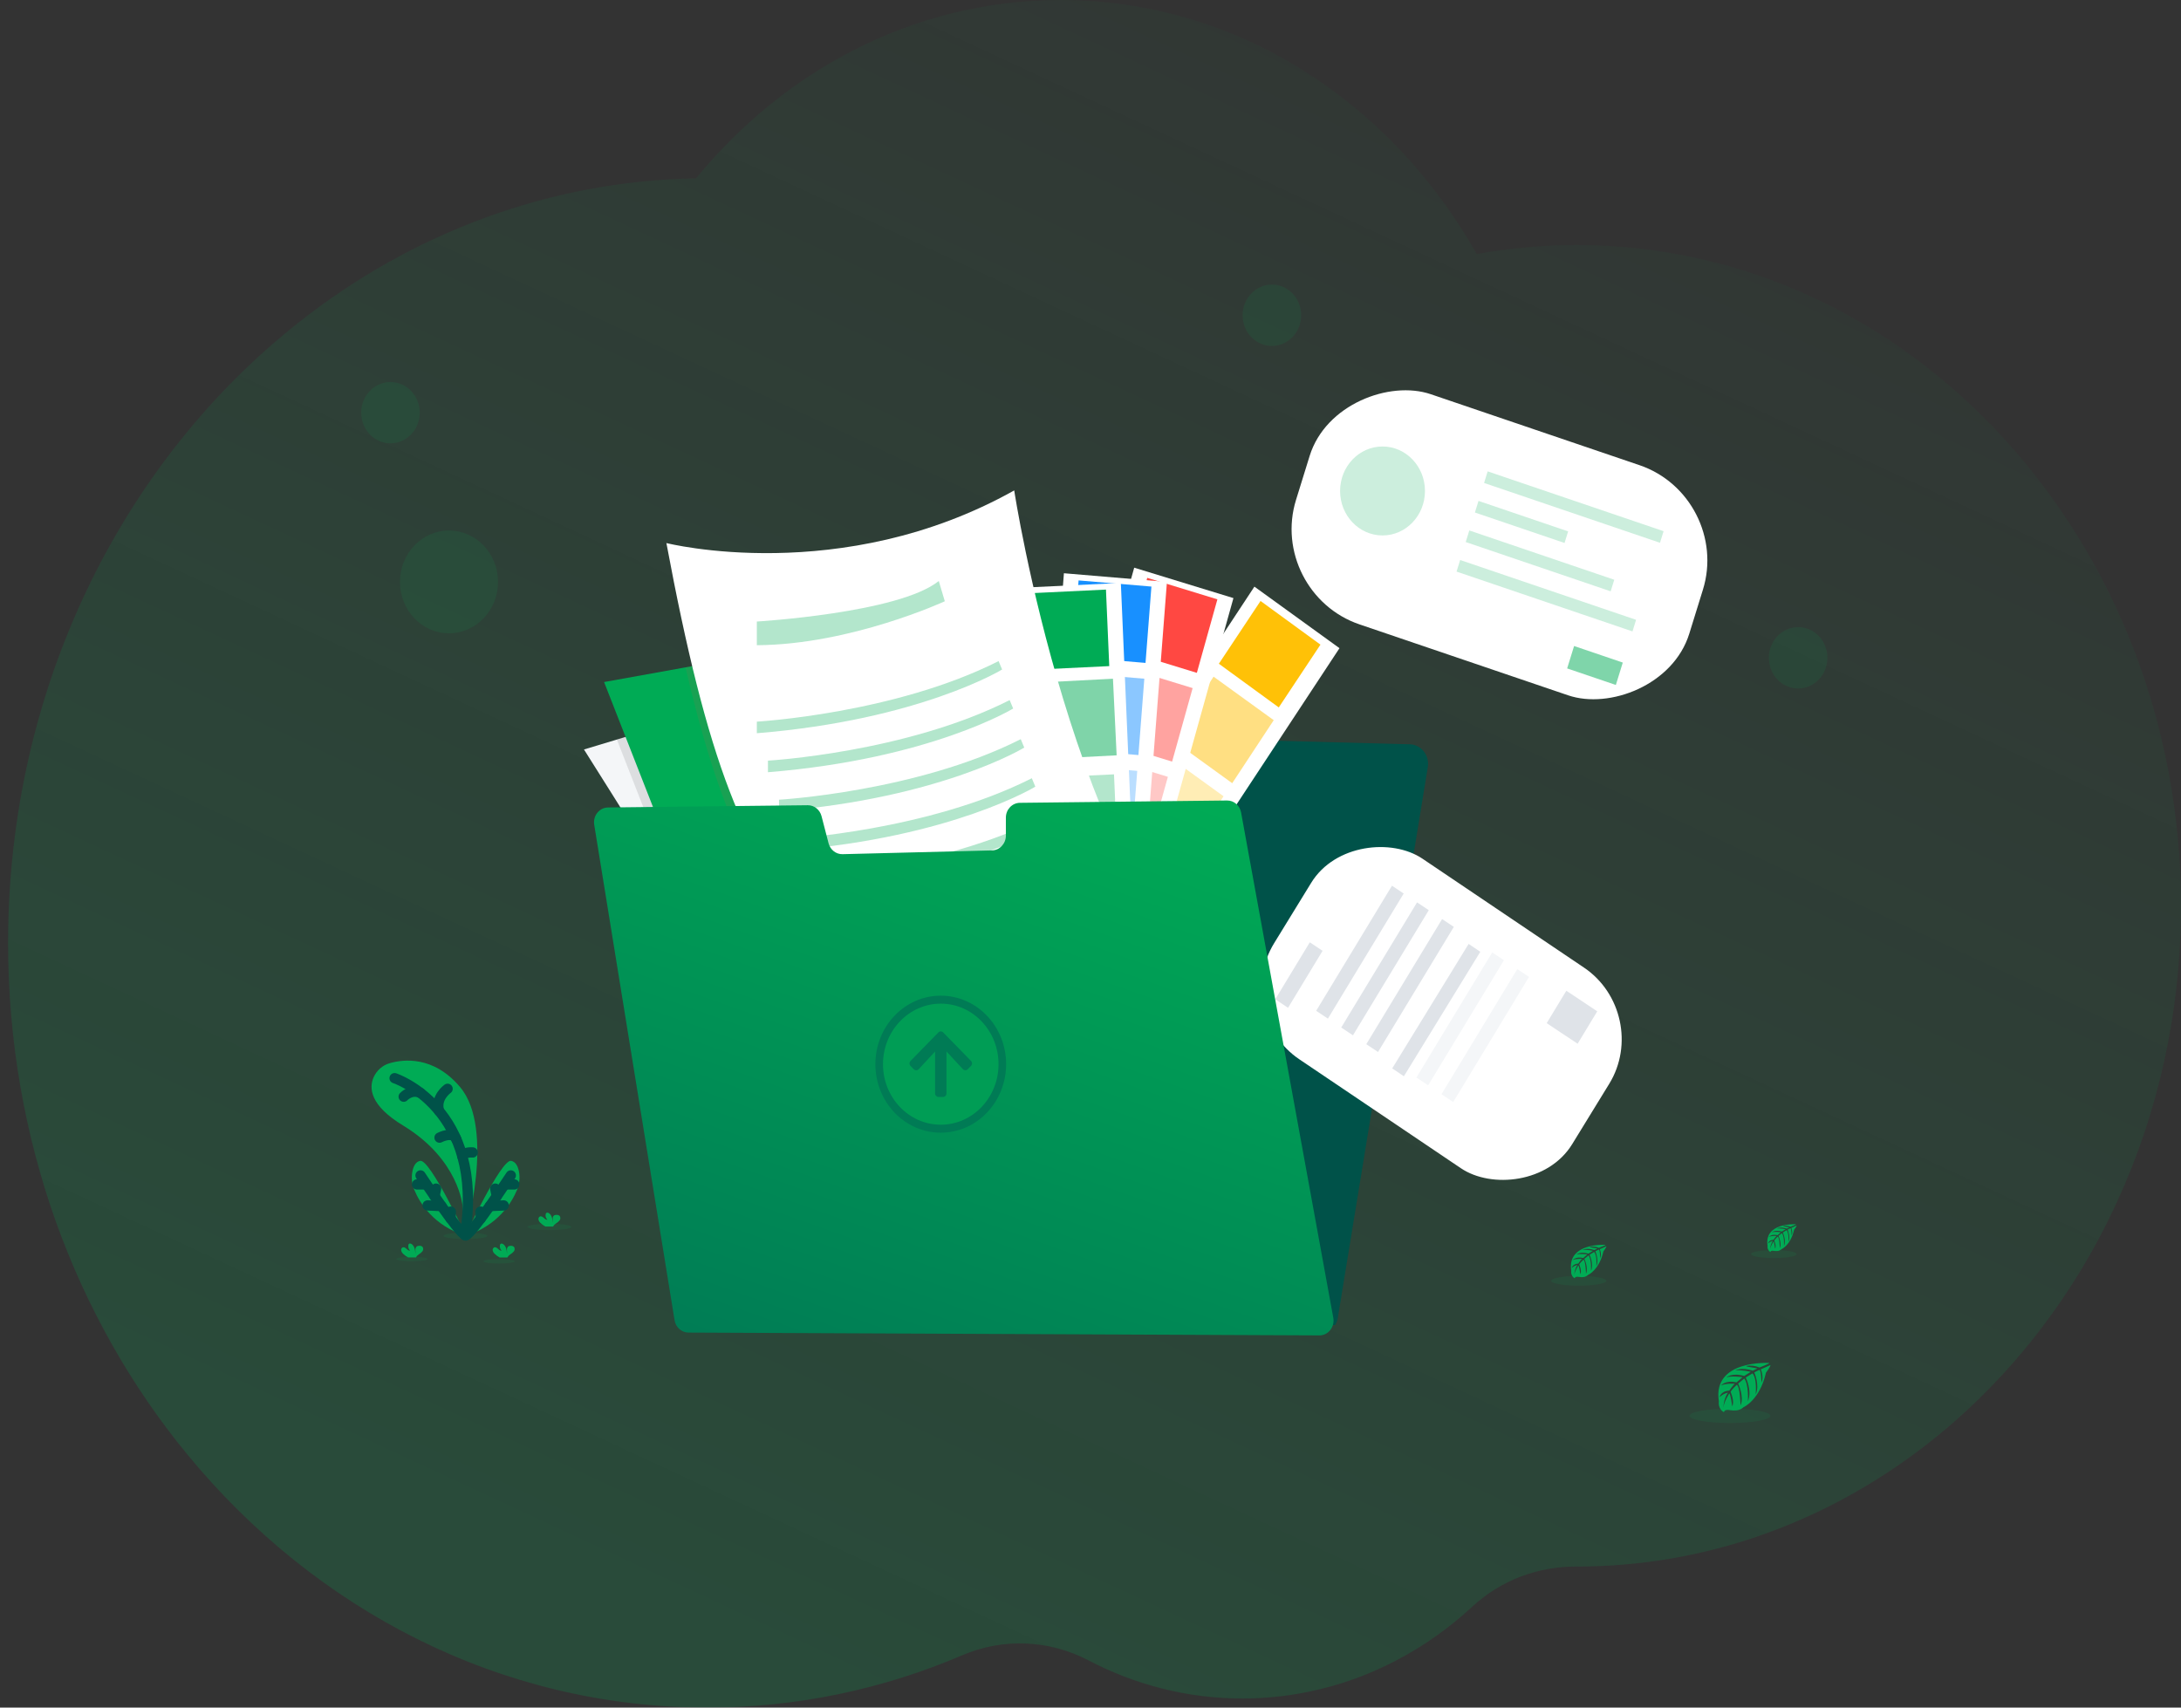 <svg width="106" height="83" viewBox="0 0 106 83" fill="none" xmlns="http://www.w3.org/2000/svg">
<rect x="0" y="0" width="106" height="83" fill="#333333" stroke="none"/>
<g opacity="0.2">
<path fill-rule="evenodd" clip-rule="evenodd" d="M0.393 45.83C0.393 55.388 3.681 64.098 9.092 70.681C15.299 78.235 24.301 82.984 34.335 83C38.72 83.007 42.913 82.104 46.765 80.456C48.756 79.603 50.985 79.701 52.914 80.711C55.176 81.894 57.71 82.558 60.385 82.558C61.49 82.558 62.572 82.444 63.619 82.227C66.607 81.612 69.326 80.155 71.559 78.091C72.963 76.794 74.76 76.141 76.597 76.144H76.628C82.698 76.144 88.337 74.131 93.018 70.681C97.203 67.6 100.62 63.373 102.897 58.409C104.883 54.084 106 49.198 106 44.026C106 26.29 92.849 11.909 76.628 11.909C74.975 11.909 73.355 12.062 71.774 12.347C67.589 4.939 60.095 0 51.546 0C47.937 0 44.515 0.88 41.452 2.458C38.539 3.954 35.949 6.079 33.83 8.669C26.636 8.794 19.985 11.364 14.54 15.653C5.97 22.4 0.393 33.403 0.393 45.83Z" fill="url(#paint0_linear_420_16442)"/>
</g>
<path opacity="0.05" d="M64.859 47.539C64.364 48.155 63.83 48.145 63.512 48.058L63.524 47.739C63.524 47.739 64.839 47.108 64.806 47.241C64.793 47.29 64.818 47.41 64.859 47.539Z" fill="#FF4842"/>
<path opacity="0.05" d="M68.464 48.236C67.624 48.745 67.131 48.149 67.017 47.98C67.087 47.786 67.193 47.472 67.171 47.382C67.14 47.249 68.453 47.879 68.453 47.879L68.464 48.236Z" fill="#FF4842"/>
<path opacity="0.05" d="M67.564 43.161C67.564 43.161 68.364 42.678 68.538 42.895C68.712 43.113 67.564 43.161 67.564 43.161Z" fill="#FF4842"/>
<path opacity="0.05" d="M68.046 43.426C68.046 43.426 67.915 43.495 68.205 43.583C68.495 43.672 68.046 43.426 68.046 43.426Z" fill="#FF4842"/>
<path opacity="0.05" d="M63.214 42.099C63.187 42.108 63.879 42.589 64.504 42.19C64.501 42.19 63.37 42.05 63.214 42.099Z" fill="#FF4842"/>
<path opacity="0.05" d="M64.47 43.02C64.47 43.02 64.281 43.41 63.893 43.468C63.505 43.526 64.47 43.02 64.47 43.02Z" fill="#FF4842"/>
<path opacity="0.05" d="M67.01 43.866C67.01 43.866 67.92 45.383 67.746 45.74C67.572 46.098 67.01 43.866 67.01 43.866Z" fill="#FF4842"/>
<path opacity="0.05" d="M65.214 49.896C65.214 49.981 65.214 50.06 65.206 50.126C65.183 50.432 64.462 50.316 64.462 50.316C63.804 50.412 63.568 50.081 63.489 49.765C63.465 49.662 63.453 49.557 63.453 49.451C63.453 49.388 63.457 49.324 63.465 49.262V49.199C63.607 49.154 63.761 49.187 63.874 49.287C64.167 49.535 64.555 49.344 64.555 49.344C64.555 49.344 64.84 49.369 64.95 49.469C65.011 49.524 65.113 49.39 65.191 49.262C65.196 49.344 65.203 49.494 65.207 49.654C65.213 49.736 65.214 49.819 65.214 49.896Z" fill="#FF4842"/>
<path opacity="0.05" d="M64.059 49.878C64.059 49.878 63.862 50.081 63.489 49.768C63.465 49.665 63.453 49.559 63.453 49.453C63.643 49.605 63.996 49.878 64.059 49.878Z" fill="#FF4842"/>
<path opacity="0.05" d="M65.214 49.896C65.181 49.922 65.14 49.933 65.1 49.926C65.059 49.92 65.023 49.896 65 49.86C65.077 49.799 65.147 49.73 65.21 49.653C65.213 49.736 65.214 49.819 65.214 49.896Z" fill="#FF4842"/>
<path opacity="0.05" d="M66.758 50.038C66.758 50.123 66.758 50.203 66.765 50.267C66.789 50.575 67.509 50.458 67.509 50.458C68.167 50.555 68.404 50.224 68.482 49.907C68.521 49.742 68.529 49.572 68.506 49.404V49.341C68.364 49.297 68.211 49.33 68.097 49.429C67.804 49.678 67.416 49.486 67.416 49.486C67.416 49.486 67.132 49.512 67.022 49.611C66.96 49.667 66.858 49.533 66.781 49.404C66.776 49.487 66.769 49.637 66.764 49.797C66.759 49.877 66.757 49.96 66.758 50.038Z" fill="#FF4842"/>
<path opacity="0.05" d="M67.913 50.019C67.913 50.019 68.11 50.221 68.482 49.908C68.507 49.806 68.519 49.7 68.519 49.595C68.328 49.746 67.976 50.019 67.913 50.019Z" fill="#FF4842"/>
<path opacity="0.05" d="M66.758 50.038C66.79 50.064 66.832 50.075 66.872 50.068C66.912 50.062 66.948 50.038 66.971 50.002C66.894 49.941 66.824 49.872 66.761 49.795C66.759 49.877 66.757 49.96 66.758 50.038Z" fill="#FF4842"/>
<g opacity="0.05">
<path d="M70.713 24.501C70.727 24.469 70.74 24.438 70.752 24.406C70.765 24.375 70.769 24.358 70.777 24.333C70.752 24.388 70.731 24.444 70.713 24.501Z" fill="#FF4842"/>
</g>
<path fill-rule="evenodd" clip-rule="evenodd" d="M35.065 64.431C34.906 64.23 34.833 63.969 34.863 63.709L37.767 38.814L38.008 36.746C38.063 36.27 38.447 35.912 38.905 35.908L47.409 35.849C47.654 35.847 47.888 35.742 48.058 35.558C48.228 35.374 48.32 35.126 48.313 34.869L48.31 34.775C48.301 34.516 48.394 34.265 48.565 34.08C48.736 33.894 48.973 33.788 49.219 33.788H58.156C58.658 33.788 59.065 34.214 59.066 34.74C59.066 34.783 59.063 34.825 59.058 34.868C59.024 35.136 59.1 35.407 59.268 35.613C59.435 35.819 59.678 35.941 59.937 35.947L68.52 36.177C68.784 36.184 69.032 36.31 69.2 36.524C69.367 36.738 69.438 37.018 69.393 37.291L65.102 63.553L65.021 64.049C65.001 64.176 64.957 64.297 64.89 64.405L35.065 64.431Z" fill="#005249"/>
<rect width="5.105" height="17.614" transform="matrix(0.81 0.586 -0.55 0.835 60.966 28.514)" fill="white"/>
<rect width="3.604" height="3.663" transform="matrix(0.808 0.589 -0.553 0.833 61.264 29.211)" fill="#FFC107"/>
<rect opacity="0.5" width="3.609" height="3.669" transform="matrix(0.81 0.586 -0.55 0.835 58.982 32.89)" fill="#FFC107"/>
<rect opacity="0.3" width="3.609" height="3.669" transform="matrix(0.81 0.586 -0.55 0.835 56.543 36.588)" fill="#FFC107"/>
<rect width="5.045" height="17.744" transform="matrix(0.956 0.293 -0.269 0.963 55.124 27.593)" fill="white"/>
<rect width="3.566" height="3.71" transform="matrix(0.956 0.293 -0.269 0.963 55.758 28.087)" fill="#FF4842"/>
<rect opacity="0.5" width="3.566" height="3.71" transform="matrix(0.956 0.293 -0.269 0.963 54.555 32.401)" fill="#FF4842"/>
<rect opacity="0.3" width="3.566" height="3.71" transform="matrix(0.956 0.293 -0.269 0.963 53.352 36.714)" fill="#FF4842"/>
<rect width="5.027" height="17.802" transform="matrix(0.996 0.084 -0.077 0.997 51.708 27.863)" fill="white"/>
<rect width="3.554" height="3.722" transform="matrix(0.996 0.084 -0.077 0.997 52.421 28.212)" fill="#1890FF"/>
<rect opacity="0.5" width="3.554" height="3.722" transform="matrix(0.996 0.084 -0.077 0.997 52.076 32.691)" fill="#1890FF"/>
<rect opacity="0.3" width="3.554" height="3.722" transform="matrix(0.996 0.084 -0.077 0.997 51.732 37.171)" fill="#1890FF"/>
<rect width="5.026" height="17.805" transform="matrix(0.999 -0.048 0.043 0.999 49.454 28.576)" fill="white"/>
<rect width="3.553" height="3.723" transform="matrix(0.999 -0.048 0.043 0.999 50.202 28.828)" fill="#00AB55"/>
<rect opacity="0.5" width="3.558" height="3.727" transform="matrix(0.999 -0.052 0.048 0.999 50.537 33.175)" fill="#00AB55"/>
<rect opacity="0.3" width="3.553" height="3.723" transform="matrix(0.999 -0.048 0.043 0.999 50.593 37.808)" fill="#00AB55"/>
<path d="M51.586 52.042L47.121 53.852L40.595 56.496C40.348 56.014 39.985 55.361 39.536 54.583C37.99 51.899 35.433 47.724 33.155 44.055C30.59 39.919 28.382 36.429 28.382 36.429L29.98 35.947L43.037 31.974L51.586 52.042Z" fill="#F4F6F8"/>
<path opacity="0.1" d="M51.586 52.042L47.12 53.852C44.626 54.397 42.081 54.642 39.533 54.583C37.988 51.899 35.43 47.724 33.153 44.055L29.98 35.944L43.037 31.974L51.586 52.042Z" fill="black"/>
<path d="M54.908 50.916C54.908 50.916 47.971 55.216 37.615 54.243L29.359 33.151L33.316 32.438L46.994 29.977L54.756 50.506L54.908 50.916Z" fill="#00AB55"/>
<path opacity="0.1" d="M54.753 50.509C53.119 50.593 51.23 50.585 49.329 50.347C47.271 50.093 45.202 49.571 43.428 48.612C41.944 47.812 40.676 46.942 39.57 45.897C36.694 43.186 34.914 39.308 33.315 32.441L46.993 29.979L54.753 50.509Z" fill="#FF4842"/>
<path d="M59.842 49.329C59.842 49.329 54.729 50.379 49.524 49.733C47.467 49.479 45.397 48.956 43.623 47.998C42.14 47.198 40.873 46.328 39.766 45.283C36.206 41.927 34.326 36.783 32.388 26.396C32.388 26.396 40.888 28.546 49.293 23.837C49.29 23.84 52.123 42.367 59.842 49.329Z" fill="white"/>
<path opacity="0.3" d="M36.784 30.21C36.784 30.21 43.696 29.8 45.626 28.239L45.919 29.225C45.919 29.225 41.352 31.336 36.784 31.361V30.21Z" fill="#00AB55"/>
<path opacity="0.3" d="M36.784 35.076C36.784 35.076 43.477 34.692 48.533 32.133L48.704 32.542C48.704 32.542 44.691 34.997 36.784 35.639L36.784 35.076Z" fill="#00AB55"/>
<path opacity="0.3" d="M37.323 36.972C37.323 36.972 44.016 36.588 49.071 34.029L49.242 34.438C49.242 34.438 45.23 36.892 37.323 37.535L37.323 36.972Z" fill="#00AB55"/>
<path opacity="0.3" d="M37.861 38.871C37.861 38.871 44.554 38.487 49.61 35.928L49.78 36.337C49.78 36.337 45.768 38.792 37.861 39.434L37.861 38.871Z" fill="#00AB55"/>
<path opacity="0.3" d="M38.399 40.77C38.399 40.77 45.092 40.386 50.148 37.827L50.319 38.236C50.319 38.236 46.306 40.691 38.399 41.334L38.399 40.77Z" fill="#00AB55"/>
<path opacity="0.3" d="M38.938 42.67C38.938 42.67 45.63 42.286 50.686 39.727L50.857 40.136C50.857 40.136 46.844 42.59 38.938 43.233V42.67Z" fill="#00AB55"/>
<path d="M85.994 66.249C85.994 66.249 83.213 66.073 83.54 68.115C83.54 68.115 83.475 68.476 83.788 68.64C83.788 68.64 83.792 68.488 84.073 68.54C84.173 68.558 84.274 68.563 84.375 68.555C84.512 68.546 84.641 68.49 84.744 68.395C84.744 68.395 85.526 68.057 85.83 66.718C85.83 66.718 86.055 66.426 86.046 66.351L85.577 66.558C85.577 66.558 85.737 66.913 85.611 67.207C85.611 67.207 85.596 66.571 85.506 66.587C85.487 66.587 85.262 66.709 85.262 66.709C85.262 66.709 85.537 67.33 85.328 67.776C85.328 67.776 85.407 67.015 85.174 66.754L84.845 66.956C84.845 66.956 85.167 67.594 84.949 68.115C84.949 68.115 85.005 67.317 84.775 67.005L84.476 67.25C84.476 67.25 84.779 67.879 84.594 68.311C84.594 68.311 84.57 67.381 84.411 67.31C84.411 67.31 84.148 67.552 84.109 67.655C84.109 67.655 84.317 68.111 84.188 68.353C84.188 68.353 84.109 67.732 84.044 67.732C84.044 67.732 83.781 68.146 83.756 68.421C83.756 68.421 83.767 68.002 83.981 67.69C83.831 67.72 83.692 67.796 83.581 67.907C83.581 67.907 83.622 67.616 84.046 67.592C84.046 67.592 84.261 67.28 84.319 67.261C84.319 67.261 83.898 67.224 83.642 67.343C83.642 67.343 83.867 67.067 84.396 67.193L84.692 66.941C84.692 66.941 84.137 66.861 83.902 66.949C83.902 66.949 84.173 66.707 84.771 66.88L85.093 66.679C85.093 66.679 84.621 66.572 84.339 66.61C84.339 66.61 84.636 66.442 85.188 66.624L85.417 66.516C85.417 66.516 85.071 66.447 84.97 66.433C84.869 66.419 84.863 66.393 84.863 66.393C85.082 66.354 85.307 66.38 85.513 66.469C85.513 66.469 86.002 66.281 85.994 66.249Z" fill="#00AB55"/>
<ellipse opacity="0.1" cx="84.078" cy="68.818" rx="1.968" ry="0.349" fill="#00AB55"/>
<path d="M87.289 59.507C87.289 59.507 85.722 59.408 85.908 60.559C85.888 60.679 85.944 60.798 86.047 60.855C86.047 60.855 86.05 60.77 86.208 60.799C86.264 60.808 86.321 60.811 86.378 60.807C86.455 60.802 86.528 60.77 86.586 60.717C86.586 60.717 87.027 60.526 87.198 59.772C87.198 59.772 87.326 59.607 87.32 59.565L87.057 59.683C87.057 59.683 87.147 59.883 87.076 60.049C87.076 60.049 87.068 59.69 87.017 59.699C87.006 59.699 86.879 59.767 86.879 59.767C86.879 59.767 87.035 60.112 86.918 60.369C86.918 60.369 86.962 59.94 86.831 59.792L86.645 59.907C86.645 59.907 86.826 60.267 86.703 60.56C86.703 60.56 86.735 60.109 86.605 59.934L86.437 60.072C86.437 60.072 86.607 60.427 86.503 60.67C86.503 60.67 86.489 60.146 86.399 60.106C86.335 60.163 86.278 60.228 86.229 60.299C86.229 60.299 86.346 60.557 86.274 60.692C86.274 60.692 86.229 60.343 86.193 60.342C86.193 60.342 86.045 60.572 86.03 60.731C86.037 60.584 86.081 60.441 86.157 60.318C86.072 60.334 85.994 60.377 85.932 60.44C85.932 60.44 85.955 60.276 86.195 60.262C86.195 60.262 86.316 60.087 86.349 60.075C86.349 60.075 86.111 60.055 85.967 60.122C85.967 60.122 86.094 59.967 86.392 60.038L86.559 59.895C86.559 59.895 86.246 59.85 86.114 59.9C86.114 59.9 86.266 59.762 86.604 59.862L86.785 59.749C86.646 59.717 86.503 59.704 86.36 59.711C86.36 59.711 86.528 59.616 86.838 59.718L86.97 59.658C86.97 59.658 86.772 59.617 86.717 59.611C86.662 59.605 86.656 59.588 86.656 59.588C86.78 59.567 86.907 59.581 87.023 59.631C87.023 59.631 87.295 59.525 87.289 59.507Z" fill="#00AB55"/>
<ellipse opacity="0.1" cx="86.21" cy="60.955" rx="1.11" ry="0.196" fill="#00AB55"/>
<path d="M78.035 60.506C78.035 60.506 76.142 60.386 76.366 61.777C76.342 61.921 76.41 62.065 76.534 62.134C76.534 62.134 76.534 62.03 76.731 62.065C76.799 62.077 76.868 62.08 76.937 62.075C77.03 62.069 77.118 62.03 77.188 61.966C77.188 61.966 77.72 61.736 77.928 60.825C77.928 60.825 78.081 60.626 78.074 60.575L77.751 60.718C77.751 60.718 77.861 60.959 77.774 61.16C77.774 61.16 77.764 60.727 77.703 60.736C77.69 60.736 77.537 60.821 77.537 60.821C77.537 60.821 77.724 61.241 77.583 61.547C77.583 61.547 77.637 61.029 77.478 60.851L77.253 60.989C77.253 60.989 77.472 61.424 77.324 61.778C77.324 61.778 77.362 61.234 77.206 61.02L77.002 61.187C77.002 61.187 77.209 61.615 77.082 61.909C77.082 61.909 77.067 61.276 76.958 61.228C76.958 61.228 76.78 61.393 76.753 61.46C76.753 61.46 76.894 61.771 76.806 61.935C76.806 61.935 76.752 61.513 76.708 61.511C76.708 61.511 76.531 61.791 76.511 61.982C76.52 61.805 76.572 61.633 76.664 61.484C76.562 61.505 76.467 61.556 76.392 61.633C76.392 61.633 76.42 61.435 76.708 61.418C76.708 61.418 76.855 61.205 76.894 61.193C76.894 61.193 76.607 61.167 76.434 61.248C76.434 61.248 76.586 61.062 76.946 61.147L77.147 60.974C77.147 60.974 76.771 60.921 76.61 60.98C76.61 60.98 76.794 60.815 77.202 60.936L77.421 60.798C77.421 60.798 77.1 60.725 76.907 60.752C76.907 60.752 77.11 60.637 77.485 60.761L77.641 60.688C77.641 60.688 77.406 60.639 77.337 60.632C77.268 60.624 77.265 60.604 77.265 60.604C77.414 60.578 77.567 60.595 77.707 60.655C77.707 60.655 78.041 60.528 78.035 60.506Z" fill="#00AB55"/>
<ellipse opacity="0.1" cx="76.731" cy="62.255" rx="1.34" ry="0.237" fill="#00AB55"/>
<rect width="11.714" height="20.184" rx="4.737" transform="matrix(0.296 -0.955 0.947 0.322 61.586 28.823)" fill="white"/>
<g opacity="0.2">
<ellipse cx="67.193" cy="23.864" rx="2.063" ry="2.162" fill="#00AB55"/>
</g>
<g opacity="0.2">
<rect width="0.59" height="9.029" transform="matrix(0.296 -0.955 0.947 0.322 72.128 23.475)" fill="#00AB55"/>
</g>
<g opacity="0.2">
<rect width="0.59" height="4.6" transform="matrix(0.296 -0.955 0.947 0.322 71.683 24.911)" fill="#00AB55"/>
</g>
<g opacity="0.2">
<rect width="0.59" height="7.439" transform="matrix(0.296 -0.955 0.947 0.322 71.236 26.347)" fill="#00AB55"/>
</g>
<g opacity="0.2">
<rect width="0.59" height="9.029" transform="matrix(0.296 -0.955 0.947 0.322 70.791 27.783)" fill="#00AB55"/>
</g>
<g opacity="0.5">
<rect width="1.14" height="2.499" transform="matrix(0.296 -0.955 0.947 0.322 76.166 32.489)" fill="#00AB55"/>
</g>
<rect width="11.444" height="17.474" rx="4" transform="matrix(0.523 -0.852 0.829 0.559 59.833 49.252)" fill="white"/>
<rect width="3.239" height="0.747" transform="matrix(0.518 -0.855 0.832 0.554 61.98 48.571)" fill="#DFE3E8"/>
<rect width="7.113" height="0.685" transform="matrix(0.518 -0.855 0.832 0.554 63.968 49.132)" fill="#DFE3E8"/>
<rect width="7.113" height="0.685" transform="matrix(0.518 -0.855 0.832 0.554 65.186 49.943)" fill="#DFE3E8"/>
<rect width="7.113" height="0.685" transform="matrix(0.518 -0.855 0.832 0.554 66.404 50.754)" fill="#DFE3E8"/>
<rect width="7.101" height="0.684" transform="matrix(0.523 -0.852 0.829 0.559 67.664 51.93)" fill="#DFE3E8"/>
<rect width="7.113" height="0.685" transform="matrix(0.518 -0.855 0.832 0.554 68.84 52.375)" fill="#F4F6F8"/>
<rect width="7.113" height="0.685" transform="matrix(0.518 -0.855 0.832 0.554 70.058 53.186)" fill="#F4F6F8"/>
<rect width="1.842" height="1.806" transform="matrix(0.518 -0.855 0.832 0.554 75.172 49.731)" fill="#DFE3E8"/>
<path d="M59.637 38.909L49.568 39.022C49.191 39.026 48.887 39.348 48.887 39.743V40.615C48.887 41.006 48.589 41.325 48.216 41.335L40.95 41.518C40.633 41.526 40.352 41.306 40.269 40.986L39.928 39.671C39.846 39.354 39.57 39.135 39.256 39.139L29.551 39.248C29.349 39.251 29.159 39.345 29.03 39.507C28.901 39.669 28.846 39.881 28.88 40.089L32.785 64.171C32.84 64.516 33.126 64.77 33.46 64.771L64.122 64.909C64.328 64.91 64.523 64.814 64.654 64.648C64.785 64.483 64.839 64.264 64.8 64.053L60.319 39.494C60.257 39.151 59.97 38.905 59.637 38.909Z" fill="url(#paint1_linear_420_16442)"/>
<ellipse opacity="0.1" cx="26.705" cy="59.636" rx="1.066" ry="0.154" fill="#00AB55"/>
<ellipse opacity="0.1" cx="22.621" cy="60.07" rx="1.066" ry="0.154" fill="#00AB55"/>
<ellipse opacity="0.1" cx="24.256" cy="61.306" rx="0.758" ry="0.109" fill="#00AB55"/>
<ellipse opacity="0.1" cx="20.017" cy="61.197" rx="0.758" ry="0.109" fill="#00AB55"/>
<path d="M22.598 60.036C22.598 60.036 24.093 54.9 22.364 52.842C21.07 51.303 19.601 51.487 18.943 51.677C18.599 51.773 18.312 52.023 18.159 52.36C17.929 52.88 17.97 53.724 19.594 54.709C22.311 56.358 22.48 58.619 22.48 58.619L22.598 60.036Z" fill="#00AB55"/>
<path d="M19.178 52.406C19.178 52.406 23.585 53.853 22.598 60.036" stroke="#005249" stroke-width="0.5" stroke-linecap="round"/>
<path d="M21.753 52.923C21.753 52.923 21.145 53.352 21.339 53.997" stroke="#005249" stroke-width="0.5" stroke-linecap="round"/>
<path d="M19.62 53.305C19.62 53.305 19.991 52.91 20.443 53.128" stroke="#005249" stroke-width="0.5" stroke-linecap="round"/>
<path d="M21.362 55.295C21.362 55.295 22.014 54.95 22.183 55.382" stroke="#005249" stroke-width="0.5" stroke-linecap="round"/>
<path d="M22.974 56.016C22.974 56.016 22.485 55.976 22.477 56.223" stroke="#005249" stroke-width="0.5" stroke-linecap="round"/>
<path d="M22.658 60.077C22.658 60.077 20.906 56.344 20.426 56.424C20.197 56.463 20.092 56.699 20.044 56.935C19.985 57.241 20.018 57.559 20.14 57.844C20.388 58.443 21.056 59.577 22.658 60.077Z" fill="#00AB55"/>
<path d="M20.439 57.133C20.439 57.133 22.276 59.927 22.631 60.049" stroke="#005249" stroke-width="0.5" stroke-linecap="round"/>
<path d="M20.27 57.57H20.698" stroke="#005249" stroke-width="0.5" stroke-linecap="round"/>
<path d="M20.783 58.591L21.456 58.622" stroke="#005249" stroke-width="0.5" stroke-linecap="round"/>
<path d="M21.193 57.774L21.12 58.141" stroke="#005249" stroke-width="0.5" stroke-linecap="round"/>
<path d="M21.909 58.891L21.895 59.225" stroke="#005249" stroke-width="0.5" stroke-linecap="round"/>
<path d="M22.606 60.077C22.606 60.077 24.358 56.344 24.838 56.424C25.067 56.463 25.172 56.699 25.22 56.935C25.279 57.241 25.245 57.559 25.125 57.844C24.876 58.443 24.207 59.577 22.606 60.077Z" fill="#00AB55"/>
<path d="M24.826 57.133C24.826 57.133 22.984 59.927 22.632 60.049" stroke="#005249" stroke-width="0.5" stroke-linecap="round"/>
<path d="M24.994 57.57H24.565" stroke="#005249" stroke-width="0.5" stroke-linecap="round"/>
<path d="M24.48 58.591L23.808 58.622" stroke="#005249" stroke-width="0.5" stroke-linecap="round"/>
<path d="M24.071 57.774L24.144 58.141" stroke="#005249" stroke-width="0.5" stroke-linecap="round"/>
<path d="M23.356 58.891L23.369 59.225" stroke="#005249" stroke-width="0.5" stroke-linecap="round"/>
<path d="M19.599 60.949C19.552 60.908 19.517 60.853 19.5 60.791C19.483 60.727 19.512 60.659 19.57 60.63C19.635 60.605 19.701 60.651 19.754 60.699C19.806 60.748 19.866 60.799 19.932 60.787C19.861 60.719 19.829 60.618 19.848 60.519C19.851 60.499 19.858 60.48 19.871 60.465C19.906 60.425 19.971 60.442 20.014 60.474C20.145 60.573 20.186 60.766 20.187 60.939C20.194 60.876 20.194 60.811 20.187 60.748C20.184 60.682 20.211 60.62 20.261 60.58C20.293 60.562 20.329 60.553 20.366 60.554C20.427 60.545 20.488 60.563 20.536 60.605C20.582 60.671 20.579 60.761 20.529 60.823C20.479 60.883 20.419 60.932 20.353 60.971C20.303 61.003 20.26 61.046 20.227 61.097C20.223 61.104 20.22 61.111 20.218 61.119H19.835C19.75 61.074 19.67 61.017 19.599 60.949Z" fill="#00AB55"/>
<path d="M26.272 59.445C26.224 59.404 26.19 59.349 26.173 59.288C26.156 59.224 26.185 59.156 26.242 59.127C26.308 59.102 26.373 59.148 26.426 59.196C26.479 59.244 26.538 59.297 26.606 59.286C26.535 59.219 26.502 59.118 26.521 59.02C26.524 58.999 26.532 58.98 26.544 58.965C26.58 58.925 26.644 58.942 26.687 58.973C26.822 59.073 26.86 59.266 26.861 59.439C26.867 59.375 26.867 59.311 26.861 59.247C26.855 59.182 26.879 59.119 26.927 59.077C26.959 59.059 26.995 59.051 27.031 59.052C27.092 59.043 27.154 59.061 27.201 59.102C27.248 59.168 27.245 59.259 27.194 59.321C27.144 59.381 27.085 59.431 27.019 59.469C26.968 59.5 26.925 59.543 26.893 59.594C26.889 59.602 26.886 59.609 26.884 59.617H26.509C26.423 59.571 26.343 59.513 26.272 59.445Z" fill="#00AB55"/>
<path d="M24.048 60.949C24 60.908 23.966 60.853 23.948 60.791C23.931 60.727 23.961 60.659 24.018 60.63C24.084 60.605 24.149 60.651 24.202 60.699C24.255 60.748 24.313 60.8 24.381 60.79C24.311 60.723 24.279 60.621 24.297 60.523C24.3 60.503 24.308 60.484 24.32 60.468C24.356 60.428 24.42 60.446 24.463 60.477C24.598 60.577 24.635 60.769 24.637 60.943C24.643 60.879 24.643 60.815 24.637 60.751C24.632 60.686 24.657 60.623 24.706 60.581C24.738 60.563 24.774 60.554 24.81 60.555C24.872 60.546 24.933 60.565 24.981 60.606C25.027 60.672 25.024 60.763 24.974 60.825C24.923 60.884 24.864 60.934 24.798 60.972C24.748 61.004 24.705 61.047 24.672 61.098C24.668 61.105 24.665 61.113 24.663 61.12H24.282C24.197 61.074 24.118 61.017 24.048 60.949Z" fill="#00AB55"/>
<ellipse opacity="0.1" cx="18.977" cy="20.059" rx="1.423" ry="1.491" fill="#00AB55"/>
<ellipse opacity="0.1" cx="87.392" cy="31.974" rx="1.423" ry="1.491" fill="#00AB55"/>
<ellipse opacity="0.1" cx="61.816" cy="15.324" rx="1.423" ry="1.491" fill="#00AB55"/>
<ellipse opacity="0.1" cx="21.822" cy="28.284" rx="2.384" ry="2.499" fill="#00AB55"/>
<path fill-rule="evenodd" clip-rule="evenodd" d="M45.722 48.396C43.967 48.396 42.545 49.887 42.545 51.725C42.545 53.564 43.967 55.055 45.722 55.055C47.477 55.055 48.899 53.564 48.899 51.725C48.899 49.887 47.477 48.396 45.722 48.396V48.396Z" fill="#007B55"/>
<path opacity="0.72" fill-rule="evenodd" clip-rule="evenodd" d="M45.723 48.783C47.273 48.783 48.53 50.1 48.53 51.725C48.53 53.35 47.273 54.667 45.723 54.667C44.172 54.667 42.915 53.35 42.915 51.725C42.916 50.101 44.173 48.785 45.723 48.783Z" fill="#00AB55"/>
<path fill-rule="evenodd" clip-rule="evenodd" d="M44.409 51.969L44.255 51.812C44.222 51.78 44.203 51.735 44.203 51.689C44.203 51.642 44.222 51.598 44.255 51.566L45.603 50.186C45.634 50.152 45.678 50.133 45.723 50.133C45.769 50.133 45.812 50.152 45.843 50.186L47.191 51.565C47.224 51.597 47.242 51.641 47.242 51.688C47.242 51.734 47.224 51.778 47.191 51.81L47.038 51.967C47.006 52.001 46.963 52.02 46.917 52.02C46.872 52.02 46.829 52.001 46.797 51.967L46 51.108V53.147C46.001 53.192 45.983 53.236 45.952 53.268C45.921 53.3 45.879 53.318 45.835 53.318H45.613C45.521 53.318 45.446 53.241 45.446 53.147V51.111L44.649 51.97C44.617 52.003 44.574 52.022 44.529 52.021C44.483 52.021 44.44 52.002 44.409 51.969Z" fill="#007B55"/>
<defs>
<linearGradient id="paint0_linear_420_16442" x1="72.736" y1="97.763" x2="114.721" y2="7.463" gradientUnits="userSpaceOnUse">
<stop stop-color="#00AB55"/>
<stop offset="1" stop-color="#00AB55" stop-opacity="0.01"/>
</linearGradient>
<linearGradient id="paint1_linear_420_16442" x1="39.693" y1="31.641" x2="28.108" y2="64.287" gradientUnits="userSpaceOnUse">
<stop stop-color="#00AB55"/>
<stop offset="1" stop-color="#007B55"/>
</linearGradient>
</defs>
</svg>

